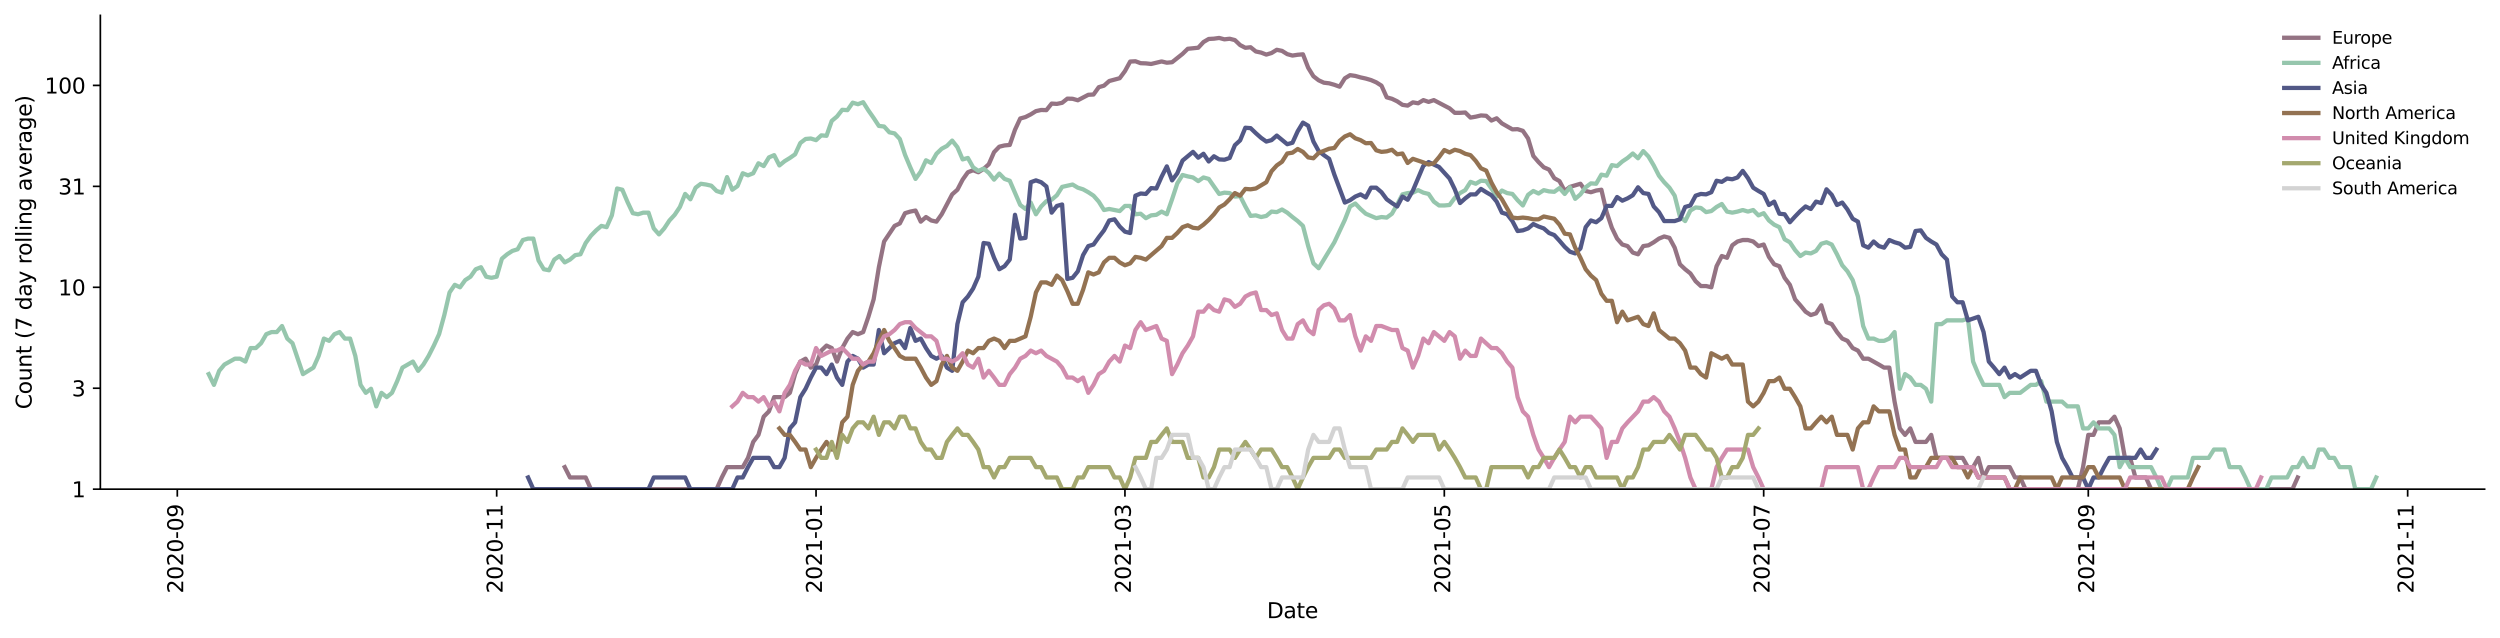 <?xml version="1.0" encoding="utf-8" standalone="no"?>
<!DOCTYPE svg PUBLIC "-//W3C//DTD SVG 1.1//EN"
  "http://www.w3.org/Graphics/SVG/1.1/DTD/svg11.dtd">
<svg height="298.621pt" version="1.1" viewBox="0 0 1170.166 298.621" width="1170.166pt" xmlns="http://www.w3.org/2000/svg" xmlns:xlink="http://www.w3.org/1999/xlink">
 <defs>
  <style type="text/css">*{stroke-linecap:butt;stroke-linejoin:round;}</style>
 </defs>
 <g id="figure_1">
  <g id="patch_1">
   <path d="M 0 298.621 
L 1170.166 298.621 
L 1170.166 0 
L 0 0 
z
" style="fill:#ffffff;"/>
  </g>
  <g id="axes_1">
   <g id="patch_2">
    <path d="M 46.966 228.96 
L 1162.966 228.96 
L 1162.966 7.2 
L 46.966 7.2 
z
" style="fill:#ffffff;"/>
   </g>
   <g id="matplotlib.axis_1">
    <g id="xtick_1">
     <g id="line2d_1">
      <defs>
       <path d="M 0 0 
L 0 3.5 
" id="mc8ff37d9d8" style="stroke:#000000;stroke-width:0.8;"/>
      </defs>
      <g>
       <use style="stroke:#000000;stroke-width:0.8;" x="82.989" xlink:href="#mc8ff37d9d8" y="228.96"/>
      </g>
     </g>
     <g id="text_1">
      <!-- 2020-09 -->
      <g transform="translate(85.749 277.743)rotate(-90)scale(0.1 -0.1)">
       <defs>
        <path d="M 1228 531 
L 3431 531 
L 3431 0 
L 469 0 
L 469 531 
Q 828 903 1448 1529 
Q 2069 2156 2228 2338 
Q 2531 2678 2651 2914 
Q 2772 3150 2772 3378 
Q 2772 3750 2511 3984 
Q 2250 4219 1831 4219 
Q 1534 4219 1204 4116 
Q 875 4013 500 3803 
L 500 4441 
Q 881 4594 1212 4672 
Q 1544 4750 1819 4750 
Q 2544 4750 2975 4387 
Q 3406 4025 3406 3419 
Q 3406 3131 3298 2873 
Q 3191 2616 2906 2266 
Q 2828 2175 2409 1742 
Q 1991 1309 1228 531 
z
" id="DejaVuSans-32" transform="scale(0.016)"/>
        <path d="M 2034 4250 
Q 1547 4250 1301 3770 
Q 1056 3291 1056 2328 
Q 1056 1369 1301 889 
Q 1547 409 2034 409 
Q 2525 409 2770 889 
Q 3016 1369 3016 2328 
Q 3016 3291 2770 3770 
Q 2525 4250 2034 4250 
z
M 2034 4750 
Q 2819 4750 3233 4129 
Q 3647 3509 3647 2328 
Q 3647 1150 3233 529 
Q 2819 -91 2034 -91 
Q 1250 -91 836 529 
Q 422 1150 422 2328 
Q 422 3509 836 4129 
Q 1250 4750 2034 4750 
z
" id="DejaVuSans-30" transform="scale(0.016)"/>
        <path d="M 313 2009 
L 1997 2009 
L 1997 1497 
L 313 1497 
L 313 2009 
z
" id="DejaVuSans-2d" transform="scale(0.016)"/>
        <path d="M 703 97 
L 703 672 
Q 941 559 1184 500 
Q 1428 441 1663 441 
Q 2288 441 2617 861 
Q 2947 1281 2994 2138 
Q 2813 1869 2534 1725 
Q 2256 1581 1919 1581 
Q 1219 1581 811 2004 
Q 403 2428 403 3163 
Q 403 3881 828 4315 
Q 1253 4750 1959 4750 
Q 2769 4750 3195 4129 
Q 3622 3509 3622 2328 
Q 3622 1225 3098 567 
Q 2575 -91 1691 -91 
Q 1453 -91 1209 -44 
Q 966 3 703 97 
z
M 1959 2075 
Q 2384 2075 2632 2365 
Q 2881 2656 2881 3163 
Q 2881 3666 2632 3958 
Q 2384 4250 1959 4250 
Q 1534 4250 1286 3958 
Q 1038 3666 1038 3163 
Q 1038 2656 1286 2365 
Q 1534 2075 1959 2075 
z
" id="DejaVuSans-39" transform="scale(0.016)"/>
       </defs>
       <use xlink:href="#DejaVuSans-32"/>
       <use x="63.623" xlink:href="#DejaVuSans-30"/>
       <use x="127.246" xlink:href="#DejaVuSans-32"/>
       <use x="190.869" xlink:href="#DejaVuSans-30"/>
       <use x="254.492" xlink:href="#DejaVuSans-2d"/>
       <use x="290.576" xlink:href="#DejaVuSans-30"/>
       <use x="354.199" xlink:href="#DejaVuSans-39"/>
      </g>
     </g>
    </g>
    <g id="xtick_2">
     <g id="line2d_2">
      <g>
       <use style="stroke:#000000;stroke-width:0.8;" x="232.476" xlink:href="#mc8ff37d9d8" y="228.96"/>
      </g>
     </g>
     <g id="text_2">
      <!-- 2020-11 -->
      <g transform="translate(235.235 277.743)rotate(-90)scale(0.1 -0.1)">
       <defs>
        <path d="M 794 531 
L 1825 531 
L 1825 4091 
L 703 3866 
L 703 4441 
L 1819 4666 
L 2450 4666 
L 2450 531 
L 3481 531 
L 3481 0 
L 794 0 
L 794 531 
z
" id="DejaVuSans-31" transform="scale(0.016)"/>
       </defs>
       <use xlink:href="#DejaVuSans-32"/>
       <use x="63.623" xlink:href="#DejaVuSans-30"/>
       <use x="127.246" xlink:href="#DejaVuSans-32"/>
       <use x="190.869" xlink:href="#DejaVuSans-30"/>
       <use x="254.492" xlink:href="#DejaVuSans-2d"/>
       <use x="290.576" xlink:href="#DejaVuSans-31"/>
       <use x="354.199" xlink:href="#DejaVuSans-31"/>
      </g>
     </g>
    </g>
    <g id="xtick_3">
     <g id="line2d_3">
      <g>
       <use style="stroke:#000000;stroke-width:0.8;" x="381.962" xlink:href="#mc8ff37d9d8" y="228.96"/>
      </g>
     </g>
     <g id="text_3">
      <!-- 2021-01 -->
      <g transform="translate(384.721 277.743)rotate(-90)scale(0.1 -0.1)">
       <use xlink:href="#DejaVuSans-32"/>
       <use x="63.623" xlink:href="#DejaVuSans-30"/>
       <use x="127.246" xlink:href="#DejaVuSans-32"/>
       <use x="190.869" xlink:href="#DejaVuSans-31"/>
       <use x="254.492" xlink:href="#DejaVuSans-2d"/>
       <use x="290.576" xlink:href="#DejaVuSans-30"/>
       <use x="354.199" xlink:href="#DejaVuSans-31"/>
      </g>
     </g>
    </g>
    <g id="xtick_4">
     <g id="line2d_4">
      <g>
       <use style="stroke:#000000;stroke-width:0.8;" x="526.547" xlink:href="#mc8ff37d9d8" y="228.96"/>
      </g>
     </g>
     <g id="text_4">
      <!-- 2021-03 -->
      <g transform="translate(529.306 277.743)rotate(-90)scale(0.1 -0.1)">
       <defs>
        <path d="M 2597 2516 
Q 3050 2419 3304 2112 
Q 3559 1806 3559 1356 
Q 3559 666 3084 287 
Q 2609 -91 1734 -91 
Q 1441 -91 1130 -33 
Q 819 25 488 141 
L 488 750 
Q 750 597 1062 519 
Q 1375 441 1716 441 
Q 2309 441 2620 675 
Q 2931 909 2931 1356 
Q 2931 1769 2642 2001 
Q 2353 2234 1838 2234 
L 1294 2234 
L 1294 2753 
L 1863 2753 
Q 2328 2753 2575 2939 
Q 2822 3125 2822 3475 
Q 2822 3834 2567 4026 
Q 2313 4219 1838 4219 
Q 1578 4219 1281 4162 
Q 984 4106 628 3988 
L 628 4550 
Q 988 4650 1302 4700 
Q 1616 4750 1894 4750 
Q 2613 4750 3031 4423 
Q 3450 4097 3450 3541 
Q 3450 3153 3228 2886 
Q 3006 2619 2597 2516 
z
" id="DejaVuSans-33" transform="scale(0.016)"/>
       </defs>
       <use xlink:href="#DejaVuSans-32"/>
       <use x="63.623" xlink:href="#DejaVuSans-30"/>
       <use x="127.246" xlink:href="#DejaVuSans-32"/>
       <use x="190.869" xlink:href="#DejaVuSans-31"/>
       <use x="254.492" xlink:href="#DejaVuSans-2d"/>
       <use x="290.576" xlink:href="#DejaVuSans-30"/>
       <use x="354.199" xlink:href="#DejaVuSans-33"/>
      </g>
     </g>
    </g>
    <g id="xtick_5">
     <g id="line2d_5">
      <g>
       <use style="stroke:#000000;stroke-width:0.8;" x="676.033" xlink:href="#mc8ff37d9d8" y="228.96"/>
      </g>
     </g>
     <g id="text_5">
      <!-- 2021-05 -->
      <g transform="translate(678.792 277.743)rotate(-90)scale(0.1 -0.1)">
       <defs>
        <path d="M 691 4666 
L 3169 4666 
L 3169 4134 
L 1269 4134 
L 1269 2991 
Q 1406 3038 1543 3061 
Q 1681 3084 1819 3084 
Q 2600 3084 3056 2656 
Q 3513 2228 3513 1497 
Q 3513 744 3044 326 
Q 2575 -91 1722 -91 
Q 1428 -91 1123 -41 
Q 819 9 494 109 
L 494 744 
Q 775 591 1075 516 
Q 1375 441 1709 441 
Q 2250 441 2565 725 
Q 2881 1009 2881 1497 
Q 2881 1984 2565 2268 
Q 2250 2553 1709 2553 
Q 1456 2553 1204 2497 
Q 953 2441 691 2322 
L 691 4666 
z
" id="DejaVuSans-35" transform="scale(0.016)"/>
       </defs>
       <use xlink:href="#DejaVuSans-32"/>
       <use x="63.623" xlink:href="#DejaVuSans-30"/>
       <use x="127.246" xlink:href="#DejaVuSans-32"/>
       <use x="190.869" xlink:href="#DejaVuSans-31"/>
       <use x="254.492" xlink:href="#DejaVuSans-2d"/>
       <use x="290.576" xlink:href="#DejaVuSans-30"/>
       <use x="354.199" xlink:href="#DejaVuSans-35"/>
      </g>
     </g>
    </g>
    <g id="xtick_6">
     <g id="line2d_6">
      <g>
       <use style="stroke:#000000;stroke-width:0.8;" x="825.519" xlink:href="#mc8ff37d9d8" y="228.96"/>
      </g>
     </g>
     <g id="text_6">
      <!-- 2021-07 -->
      <g transform="translate(828.278 277.743)rotate(-90)scale(0.1 -0.1)">
       <defs>
        <path d="M 525 4666 
L 3525 4666 
L 3525 4397 
L 1831 0 
L 1172 0 
L 2766 4134 
L 525 4134 
L 525 4666 
z
" id="DejaVuSans-37" transform="scale(0.016)"/>
       </defs>
       <use xlink:href="#DejaVuSans-32"/>
       <use x="63.623" xlink:href="#DejaVuSans-30"/>
       <use x="127.246" xlink:href="#DejaVuSans-32"/>
       <use x="190.869" xlink:href="#DejaVuSans-31"/>
       <use x="254.492" xlink:href="#DejaVuSans-2d"/>
       <use x="290.576" xlink:href="#DejaVuSans-30"/>
       <use x="354.199" xlink:href="#DejaVuSans-37"/>
      </g>
     </g>
    </g>
    <g id="xtick_7">
     <g id="line2d_7">
      <g>
       <use style="stroke:#000000;stroke-width:0.8;" x="977.456" xlink:href="#mc8ff37d9d8" y="228.96"/>
      </g>
     </g>
     <g id="text_7">
      <!-- 2021-09 -->
      <g transform="translate(980.215 277.743)rotate(-90)scale(0.1 -0.1)">
       <use xlink:href="#DejaVuSans-32"/>
       <use x="63.623" xlink:href="#DejaVuSans-30"/>
       <use x="127.246" xlink:href="#DejaVuSans-32"/>
       <use x="190.869" xlink:href="#DejaVuSans-31"/>
       <use x="254.492" xlink:href="#DejaVuSans-2d"/>
       <use x="290.576" xlink:href="#DejaVuSans-30"/>
       <use x="354.199" xlink:href="#DejaVuSans-39"/>
      </g>
     </g>
    </g>
    <g id="xtick_8">
     <g id="line2d_8">
      <g>
       <use style="stroke:#000000;stroke-width:0.8;" x="1126.942" xlink:href="#mc8ff37d9d8" y="228.96"/>
      </g>
     </g>
     <g id="text_8">
      <!-- 2021-11 -->
      <g transform="translate(1129.701 277.743)rotate(-90)scale(0.1 -0.1)">
       <use xlink:href="#DejaVuSans-32"/>
       <use x="63.623" xlink:href="#DejaVuSans-30"/>
       <use x="127.246" xlink:href="#DejaVuSans-32"/>
       <use x="190.869" xlink:href="#DejaVuSans-31"/>
       <use x="254.492" xlink:href="#DejaVuSans-2d"/>
       <use x="290.576" xlink:href="#DejaVuSans-31"/>
       <use x="354.199" xlink:href="#DejaVuSans-31"/>
      </g>
     </g>
    </g>
    <g id="text_9">
     <!-- Date -->
     <g transform="translate(593.015 289.341)scale(0.1 -0.1)">
      <defs>
       <path d="M 1259 4147 
L 1259 519 
L 2022 519 
Q 2988 519 3436 956 
Q 3884 1394 3884 2338 
Q 3884 3275 3436 3711 
Q 2988 4147 2022 4147 
L 1259 4147 
z
M 628 4666 
L 1925 4666 
Q 3281 4666 3915 4102 
Q 4550 3538 4550 2338 
Q 4550 1131 3912 565 
Q 3275 0 1925 0 
L 628 0 
L 628 4666 
z
" id="DejaVuSans-44" transform="scale(0.016)"/>
       <path d="M 2194 1759 
Q 1497 1759 1228 1600 
Q 959 1441 959 1056 
Q 959 750 1161 570 
Q 1363 391 1709 391 
Q 2188 391 2477 730 
Q 2766 1069 2766 1631 
L 2766 1759 
L 2194 1759 
z
M 3341 1997 
L 3341 0 
L 2766 0 
L 2766 531 
Q 2569 213 2275 61 
Q 1981 -91 1556 -91 
Q 1019 -91 701 211 
Q 384 513 384 1019 
Q 384 1609 779 1909 
Q 1175 2209 1959 2209 
L 2766 2209 
L 2766 2266 
Q 2766 2663 2505 2880 
Q 2244 3097 1772 3097 
Q 1472 3097 1187 3025 
Q 903 2953 641 2809 
L 641 3341 
Q 956 3463 1253 3523 
Q 1550 3584 1831 3584 
Q 2591 3584 2966 3190 
Q 3341 2797 3341 1997 
z
" id="DejaVuSans-61" transform="scale(0.016)"/>
       <path d="M 1172 4494 
L 1172 3500 
L 2356 3500 
L 2356 3053 
L 1172 3053 
L 1172 1153 
Q 1172 725 1289 603 
Q 1406 481 1766 481 
L 2356 481 
L 2356 0 
L 1766 0 
Q 1100 0 847 248 
Q 594 497 594 1153 
L 594 3053 
L 172 3053 
L 172 3500 
L 594 3500 
L 594 4494 
L 1172 4494 
z
" id="DejaVuSans-74" transform="scale(0.016)"/>
       <path d="M 3597 1894 
L 3597 1613 
L 953 1613 
Q 991 1019 1311 708 
Q 1631 397 2203 397 
Q 2534 397 2845 478 
Q 3156 559 3463 722 
L 3463 178 
Q 3153 47 2828 -22 
Q 2503 -91 2169 -91 
Q 1331 -91 842 396 
Q 353 884 353 1716 
Q 353 2575 817 3079 
Q 1281 3584 2069 3584 
Q 2775 3584 3186 3129 
Q 3597 2675 3597 1894 
z
M 3022 2063 
Q 3016 2534 2758 2815 
Q 2500 3097 2075 3097 
Q 1594 3097 1305 2825 
Q 1016 2553 972 2059 
L 3022 2063 
z
" id="DejaVuSans-65" transform="scale(0.016)"/>
      </defs>
      <use xlink:href="#DejaVuSans-44"/>
      <use x="77.002" xlink:href="#DejaVuSans-61"/>
      <use x="138.281" xlink:href="#DejaVuSans-74"/>
      <use x="177.49" xlink:href="#DejaVuSans-65"/>
     </g>
    </g>
   </g>
   <g id="matplotlib.axis_2">
    <g id="ytick_1">
     <g id="line2d_9">
      <defs>
       <path d="M 0 0 
L -3.5 0 
" id="m26e1f427e2" style="stroke:#000000;stroke-width:0.8;"/>
      </defs>
      <g>
       <use style="stroke:#000000;stroke-width:0.8;" x="46.966" xlink:href="#m26e1f427e2" y="228.96"/>
      </g>
     </g>
     <g id="text_10">
      <!-- 1 -->
      <g transform="translate(33.603 232.759)scale(0.1 -0.1)">
       <use xlink:href="#DejaVuSans-31"/>
      </g>
     </g>
    </g>
    <g id="ytick_2">
     <g id="line2d_10">
      <g>
       <use style="stroke:#000000;stroke-width:0.8;" x="46.966" xlink:href="#m26e1f427e2" y="181.715"/>
      </g>
     </g>
     <g id="text_11">
      <!-- 3 -->
      <g transform="translate(33.603 185.514)scale(0.1 -0.1)">
       <use xlink:href="#DejaVuSans-33"/>
      </g>
     </g>
    </g>
    <g id="ytick_3">
     <g id="line2d_11">
      <g>
       <use style="stroke:#000000;stroke-width:0.8;" x="46.966" xlink:href="#m26e1f427e2" y="134.47"/>
      </g>
     </g>
     <g id="text_12">
      <!-- 10 -->
      <g transform="translate(27.241 138.27)scale(0.1 -0.1)">
       <use xlink:href="#DejaVuSans-31"/>
       <use x="63.623" xlink:href="#DejaVuSans-30"/>
      </g>
     </g>
    </g>
    <g id="ytick_4">
     <g id="line2d_12">
      <g>
       <use style="stroke:#000000;stroke-width:0.8;" x="46.966" xlink:href="#m26e1f427e2" y="87.226"/>
      </g>
     </g>
     <g id="text_13">
      <!-- 31 -->
      <g transform="translate(27.241 91.025)scale(0.1 -0.1)">
       <use xlink:href="#DejaVuSans-33"/>
       <use x="63.623" xlink:href="#DejaVuSans-31"/>
      </g>
     </g>
    </g>
    <g id="ytick_5">
     <g id="line2d_13">
      <g>
       <use style="stroke:#000000;stroke-width:0.8;" x="46.966" xlink:href="#m26e1f427e2" y="39.981"/>
      </g>
     </g>
     <g id="text_14">
      <!-- 100 -->
      <g transform="translate(20.878 43.78)scale(0.1 -0.1)">
       <use xlink:href="#DejaVuSans-31"/>
       <use x="63.623" xlink:href="#DejaVuSans-30"/>
       <use x="127.246" xlink:href="#DejaVuSans-30"/>
      </g>
     </g>
    </g>
    <g id="text_15">
     <!-- Count (7 day rolling average) -->
     <g transform="translate(14.798 191.548)rotate(-90)scale(0.1 -0.1)">
      <defs>
       <path d="M 4122 4306 
L 4122 3641 
Q 3803 3938 3442 4084 
Q 3081 4231 2675 4231 
Q 1875 4231 1450 3742 
Q 1025 3253 1025 2328 
Q 1025 1406 1450 917 
Q 1875 428 2675 428 
Q 3081 428 3442 575 
Q 3803 722 4122 1019 
L 4122 359 
Q 3791 134 3420 21 
Q 3050 -91 2638 -91 
Q 1578 -91 968 557 
Q 359 1206 359 2328 
Q 359 3453 968 4101 
Q 1578 4750 2638 4750 
Q 3056 4750 3426 4639 
Q 3797 4528 4122 4306 
z
" id="DejaVuSans-43" transform="scale(0.016)"/>
       <path d="M 1959 3097 
Q 1497 3097 1228 2736 
Q 959 2375 959 1747 
Q 959 1119 1226 758 
Q 1494 397 1959 397 
Q 2419 397 2687 759 
Q 2956 1122 2956 1747 
Q 2956 2369 2687 2733 
Q 2419 3097 1959 3097 
z
M 1959 3584 
Q 2709 3584 3137 3096 
Q 3566 2609 3566 1747 
Q 3566 888 3137 398 
Q 2709 -91 1959 -91 
Q 1206 -91 779 398 
Q 353 888 353 1747 
Q 353 2609 779 3096 
Q 1206 3584 1959 3584 
z
" id="DejaVuSans-6f" transform="scale(0.016)"/>
       <path d="M 544 1381 
L 544 3500 
L 1119 3500 
L 1119 1403 
Q 1119 906 1312 657 
Q 1506 409 1894 409 
Q 2359 409 2629 706 
Q 2900 1003 2900 1516 
L 2900 3500 
L 3475 3500 
L 3475 0 
L 2900 0 
L 2900 538 
Q 2691 219 2414 64 
Q 2138 -91 1772 -91 
Q 1169 -91 856 284 
Q 544 659 544 1381 
z
M 1991 3584 
L 1991 3584 
z
" id="DejaVuSans-75" transform="scale(0.016)"/>
       <path d="M 3513 2113 
L 3513 0 
L 2938 0 
L 2938 2094 
Q 2938 2591 2744 2837 
Q 2550 3084 2163 3084 
Q 1697 3084 1428 2787 
Q 1159 2491 1159 1978 
L 1159 0 
L 581 0 
L 581 3500 
L 1159 3500 
L 1159 2956 
Q 1366 3272 1645 3428 
Q 1925 3584 2291 3584 
Q 2894 3584 3203 3211 
Q 3513 2838 3513 2113 
z
" id="DejaVuSans-6e" transform="scale(0.016)"/>
       <path id="DejaVuSans-20" transform="scale(0.016)"/>
       <path d="M 1984 4856 
Q 1566 4138 1362 3434 
Q 1159 2731 1159 2009 
Q 1159 1288 1364 580 
Q 1569 -128 1984 -844 
L 1484 -844 
Q 1016 -109 783 600 
Q 550 1309 550 2009 
Q 550 2706 781 3412 
Q 1013 4119 1484 4856 
L 1984 4856 
z
" id="DejaVuSans-28" transform="scale(0.016)"/>
       <path d="M 2906 2969 
L 2906 4863 
L 3481 4863 
L 3481 0 
L 2906 0 
L 2906 525 
Q 2725 213 2448 61 
Q 2172 -91 1784 -91 
Q 1150 -91 751 415 
Q 353 922 353 1747 
Q 353 2572 751 3078 
Q 1150 3584 1784 3584 
Q 2172 3584 2448 3432 
Q 2725 3281 2906 2969 
z
M 947 1747 
Q 947 1113 1208 752 
Q 1469 391 1925 391 
Q 2381 391 2643 752 
Q 2906 1113 2906 1747 
Q 2906 2381 2643 2742 
Q 2381 3103 1925 3103 
Q 1469 3103 1208 2742 
Q 947 2381 947 1747 
z
" id="DejaVuSans-64" transform="scale(0.016)"/>
       <path d="M 2059 -325 
Q 1816 -950 1584 -1140 
Q 1353 -1331 966 -1331 
L 506 -1331 
L 506 -850 
L 844 -850 
Q 1081 -850 1212 -737 
Q 1344 -625 1503 -206 
L 1606 56 
L 191 3500 
L 800 3500 
L 1894 763 
L 2988 3500 
L 3597 3500 
L 2059 -325 
z
" id="DejaVuSans-79" transform="scale(0.016)"/>
       <path d="M 2631 2963 
Q 2534 3019 2420 3045 
Q 2306 3072 2169 3072 
Q 1681 3072 1420 2755 
Q 1159 2438 1159 1844 
L 1159 0 
L 581 0 
L 581 3500 
L 1159 3500 
L 1159 2956 
Q 1341 3275 1631 3429 
Q 1922 3584 2338 3584 
Q 2397 3584 2469 3576 
Q 2541 3569 2628 3553 
L 2631 2963 
z
" id="DejaVuSans-72" transform="scale(0.016)"/>
       <path d="M 603 4863 
L 1178 4863 
L 1178 0 
L 603 0 
L 603 4863 
z
" id="DejaVuSans-6c" transform="scale(0.016)"/>
       <path d="M 603 3500 
L 1178 3500 
L 1178 0 
L 603 0 
L 603 3500 
z
M 603 4863 
L 1178 4863 
L 1178 4134 
L 603 4134 
L 603 4863 
z
" id="DejaVuSans-69" transform="scale(0.016)"/>
       <path d="M 2906 1791 
Q 2906 2416 2648 2759 
Q 2391 3103 1925 3103 
Q 1463 3103 1205 2759 
Q 947 2416 947 1791 
Q 947 1169 1205 825 
Q 1463 481 1925 481 
Q 2391 481 2648 825 
Q 2906 1169 2906 1791 
z
M 3481 434 
Q 3481 -459 3084 -895 
Q 2688 -1331 1869 -1331 
Q 1566 -1331 1297 -1286 
Q 1028 -1241 775 -1147 
L 775 -588 
Q 1028 -725 1275 -790 
Q 1522 -856 1778 -856 
Q 2344 -856 2625 -561 
Q 2906 -266 2906 331 
L 2906 616 
Q 2728 306 2450 153 
Q 2172 0 1784 0 
Q 1141 0 747 490 
Q 353 981 353 1791 
Q 353 2603 747 3093 
Q 1141 3584 1784 3584 
Q 2172 3584 2450 3431 
Q 2728 3278 2906 2969 
L 2906 3500 
L 3481 3500 
L 3481 434 
z
" id="DejaVuSans-67" transform="scale(0.016)"/>
       <path d="M 191 3500 
L 800 3500 
L 1894 563 
L 2988 3500 
L 3597 3500 
L 2284 0 
L 1503 0 
L 191 3500 
z
" id="DejaVuSans-76" transform="scale(0.016)"/>
       <path d="M 513 4856 
L 1013 4856 
Q 1481 4119 1714 3412 
Q 1947 2706 1947 2009 
Q 1947 1309 1714 600 
Q 1481 -109 1013 -844 
L 513 -844 
Q 928 -128 1133 580 
Q 1338 1288 1338 2009 
Q 1338 2731 1133 3434 
Q 928 4138 513 4856 
z
" id="DejaVuSans-29" transform="scale(0.016)"/>
      </defs>
      <use xlink:href="#DejaVuSans-43"/>
      <use x="69.824" xlink:href="#DejaVuSans-6f"/>
      <use x="131.006" xlink:href="#DejaVuSans-75"/>
      <use x="194.385" xlink:href="#DejaVuSans-6e"/>
      <use x="257.764" xlink:href="#DejaVuSans-74"/>
      <use x="296.973" xlink:href="#DejaVuSans-20"/>
      <use x="328.76" xlink:href="#DejaVuSans-28"/>
      <use x="367.773" xlink:href="#DejaVuSans-37"/>
      <use x="431.396" xlink:href="#DejaVuSans-20"/>
      <use x="463.184" xlink:href="#DejaVuSans-64"/>
      <use x="526.66" xlink:href="#DejaVuSans-61"/>
      <use x="587.939" xlink:href="#DejaVuSans-79"/>
      <use x="647.119" xlink:href="#DejaVuSans-20"/>
      <use x="678.906" xlink:href="#DejaVuSans-72"/>
      <use x="717.77" xlink:href="#DejaVuSans-6f"/>
      <use x="778.951" xlink:href="#DejaVuSans-6c"/>
      <use x="806.734" xlink:href="#DejaVuSans-6c"/>
      <use x="834.518" xlink:href="#DejaVuSans-69"/>
      <use x="862.301" xlink:href="#DejaVuSans-6e"/>
      <use x="925.68" xlink:href="#DejaVuSans-67"/>
      <use x="989.156" xlink:href="#DejaVuSans-20"/>
      <use x="1020.943" xlink:href="#DejaVuSans-61"/>
      <use x="1082.223" xlink:href="#DejaVuSans-76"/>
      <use x="1141.402" xlink:href="#DejaVuSans-65"/>
      <use x="1202.926" xlink:href="#DejaVuSans-72"/>
      <use x="1244.039" xlink:href="#DejaVuSans-61"/>
      <use x="1305.318" xlink:href="#DejaVuSans-67"/>
      <use x="1368.795" xlink:href="#DejaVuSans-65"/>
      <use x="1430.318" xlink:href="#DejaVuSans-29"/>
     </g>
    </g>
   </g>
   <g id="line2d_14">
    <path clip-path="url(#pb26168c6de)" d="M 264.333 218.647 
L 266.784 223.48 
L 274.136 223.48 
L 276.586 228.96 
L 335.4 228.96 
L 337.851 223.48 
L 340.302 218.647 
L 347.653 218.647 
L 350.104 214.323 
L 352.555 206.842 
L 355.005 203.557 
L 357.456 195.036 
L 359.906 192.548 
L 362.357 185.879 
L 367.258 185.879 
L 369.709 183.877 
L 372.159 175.113 
L 374.61 169.24 
L 377.06 167.895 
L 379.511 172.072 
L 381.962 170.632 
L 384.412 164.104 
L 386.863 161.759 
L 389.313 162.915 
L 391.764 169.24 
L 394.215 162.915 
L 396.665 158.474 
L 399.116 155.433 
L 401.566 156.422 
L 404.017 155.433 
L 406.468 148.278 
L 408.918 140.118 
L 411.369 125.08 
L 413.819 113.042 
L 418.721 105.734 
L 421.171 104.586 
L 423.622 99.784 
L 426.072 99.036 
L 428.523 98.544 
L 430.974 103.746 
L 433.424 101.586 
L 435.875 103.195 
L 438.325 103.746 
L 440.776 100.291 
L 445.677 90.981 
L 448.128 88.805 
L 450.578 84.079 
L 453.029 80.623 
L 455.479 79.687 
L 457.93 80.623 
L 460.381 79.074 
L 462.831 76.856 
L 465.282 71.214 
L 467.732 68.66 
L 470.183 68.075 
L 472.634 67.843 
L 475.084 60.748 
L 477.535 55.464 
L 479.985 54.785 
L 482.436 53.543 
L 484.887 52.021 
L 487.337 51.475 
L 489.788 51.552 
L 492.238 48.484 
L 494.689 48.628 
L 497.14 48.125 
L 499.59 46.17 
L 502.041 46.238 
L 504.491 46.927 
L 509.393 44.37 
L 511.843 44.239 
L 514.294 40.81 
L 516.744 40.098 
L 519.195 37.923 
L 524.096 36.606 
L 526.547 33.288 
L 528.997 28.811 
L 531.448 28.677 
L 533.898 29.577 
L 536.349 29.668 
L 538.8 29.942 
L 543.701 28.766 
L 546.151 29.35 
L 548.602 29.124 
L 553.503 25.221 
L 555.954 22.837 
L 560.855 22.338 
L 563.306 19.68 
L 565.756 18.24 
L 568.207 18.103 
L 570.657 17.76 
L 573.108 18.413 
L 575.559 18.137 
L 578.009 18.761 
L 580.46 21.099 
L 582.91 22.376 
L 585.361 22.11 
L 587.811 24.091 
L 590.262 24.612 
L 592.713 25.55 
L 595.163 24.814 
L 597.614 23.303 
L 600.064 23.814 
L 602.515 25.344 
L 604.966 26.006 
L 607.416 25.633 
L 609.867 25.426 
L 612.317 31.725 
L 614.768 35.698 
L 617.219 37.59 
L 619.669 38.711 
L 622.12 38.996 
L 624.57 39.689 
L 627.021 40.571 
L 629.472 36.66 
L 631.922 35.174 
L 634.373 35.54 
L 636.823 36.23 
L 639.274 36.768 
L 641.725 37.479 
L 644.175 38.541 
L 646.626 40.098 
L 649.076 45.561 
L 651.527 46.238 
L 653.977 47.416 
L 656.428 49.065 
L 658.879 49.432 
L 661.329 47.911 
L 663.78 48.34 
L 666.23 46.857 
L 668.681 47.698 
L 671.132 46.857 
L 676.033 49.432 
L 678.483 50.706 
L 680.934 52.815 
L 683.385 52.815 
L 685.835 52.655 
L 688.286 55.038 
L 690.736 54.617 
L 693.187 54.035 
L 695.638 54.201 
L 698.088 56.415 
L 700.539 55.378 
L 702.989 57.749 
L 707.891 60.554 
L 710.341 60.458 
L 712.792 61.237 
L 715.242 64.835 
L 717.693 73.01 
L 720.143 75.86 
L 722.594 78.321 
L 725.045 79.38 
L 727.495 83.398 
L 729.946 84.772 
L 732.396 89.387 
L 734.847 87.478 
L 739.748 86.013 
L 742.199 89.387 
L 744.649 89.978 
L 747.1 89.193 
L 749.551 88.805 
L 752.001 99.284 
L 754.452 106.617 
L 756.902 111.674 
L 759.353 114.457 
L 761.804 115.183 
L 764.254 118.224 
L 766.705 119.021 
L 769.155 115.183 
L 771.606 114.818 
L 774.057 113.391 
L 776.507 111.674 
L 778.958 110.677 
L 781.408 111.339 
L 783.859 115.923 
L 786.309 123.704 
L 788.76 126.023 
L 791.211 127.978 
L 793.661 131.639 
L 796.112 133.888 
L 798.562 133.888 
L 801.013 134.47 
L 803.464 124.616 
L 805.914 119.834 
L 808.365 120.663 
L 810.815 114.818 
L 813.266 113.042 
L 815.717 112.352 
L 818.167 112.352 
L 820.618 113.042 
L 823.068 115.183 
L 825.519 114.457 
L 827.97 120.246 
L 830.42 123.704 
L 832.871 124.616 
L 835.321 130.03 
L 837.772 133.314 
L 840.223 140.118 
L 842.673 142.901 
L 845.124 145.887 
L 847.574 147.465 
L 850.025 146.669 
L 852.476 142.901 
L 854.926 150.817 
L 857.377 151.7 
L 859.827 155.433 
L 862.278 158.474 
L 864.728 159.54 
L 867.179 162.915 
L 869.63 164.104 
L 872.08 167.895 
L 874.531 167.895 
L 879.432 170.632 
L 881.883 172.072 
L 884.333 172.072 
L 886.784 187.984 
L 889.234 200.516 
L 891.685 203.557 
L 894.136 200.516 
L 896.586 206.842 
L 901.487 206.842 
L 903.938 203.557 
L 906.389 214.323 
L 918.642 214.323 
L 921.092 218.647 
L 923.543 218.647 
L 925.993 214.323 
L 928.444 223.48 
L 930.894 218.647 
L 940.697 218.647 
L 943.147 223.48 
L 945.598 223.48 
L 948.049 228.96 
L 972.555 228.96 
L 975.005 218.647 
L 977.456 203.557 
L 979.906 203.557 
L 982.357 197.685 
L 987.258 197.685 
L 989.709 195.036 
L 992.159 200.516 
L 994.61 214.323 
L 997.06 214.323 
L 999.511 223.48 
L 1004.412 223.48 
L 1006.863 228.96 
L 1073.029 228.96 
L 1075.479 223.48 
L 1075.479 223.48 
" style="fill:none;stroke:#947383;stroke-linecap:square;stroke-width:2;"/>
   </g>
   <g id="line2d_15">
    <path clip-path="url(#pb26168c6de)" d="M 97.693 175.113 
L 100.143 180.144 
L 102.594 173.564 
L 105.045 170.632 
L 109.946 167.895 
L 112.396 167.895 
L 114.847 169.24 
L 117.298 162.915 
L 119.748 162.915 
L 122.199 160.634 
L 124.649 156.422 
L 127.1 155.433 
L 129.551 155.433 
L 132.001 152.602 
L 134.452 158.474 
L 136.902 160.634 
L 141.804 175.113 
L 146.705 172.072 
L 149.155 166.592 
L 151.606 158.474 
L 154.057 159.54 
L 156.507 156.422 
L 158.958 155.433 
L 161.408 158.474 
L 163.859 158.474 
L 166.309 166.592 
L 168.76 180.144 
L 171.211 183.877 
L 173.661 181.968 
L 176.112 190.203 
L 178.562 183.877 
L 181.013 185.879 
L 183.464 183.877 
L 185.914 178.397 
L 188.365 172.072 
L 193.266 169.24 
L 195.717 173.564 
L 198.167 170.632 
L 200.618 166.592 
L 203.068 161.759 
L 205.519 156.422 
L 207.97 147.465 
L 210.42 136.885 
L 212.871 133.314 
L 215.321 134.47 
L 217.772 131.096 
L 220.223 129.507 
L 222.673 126.023 
L 225.124 125.08 
L 227.574 129.507 
L 230.025 130.03 
L 232.476 129.507 
L 234.926 121.084 
L 237.377 119.021 
L 239.827 117.443 
L 242.278 116.676 
L 244.728 112.352 
L 247.179 111.674 
L 249.63 111.674 
L 252.08 121.939 
L 254.531 126.023 
L 256.981 126.503 
L 259.432 121.509 
L 261.883 119.834 
L 264.333 122.812 
L 266.784 121.509 
L 269.234 119.425 
L 271.685 119.021 
L 274.136 113.743 
L 276.586 110.35 
L 279.037 107.824 
L 281.487 105.734 
L 283.938 106.32 
L 286.389 100.804 
L 288.839 88.231 
L 291.29 88.805 
L 293.74 94.589 
L 296.191 99.784 
L 298.642 100.291 
L 301.092 99.533 
L 303.543 99.533 
L 305.993 106.915 
L 308.444 109.704 
L 310.894 106.915 
L 313.345 103.195 
L 315.796 100.547 
L 318.246 96.869 
L 320.697 90.779 
L 323.147 93.279 
L 325.598 87.853 
L 328.049 86.013 
L 330.499 86.374 
L 332.95 86.923 
L 335.4 89.387 
L 337.851 90.177 
L 340.302 82.895 
L 342.752 88.805 
L 345.203 87.107 
L 347.653 81.099 
L 350.104 82.069 
L 352.555 81.099 
L 355.005 76.426 
L 357.456 77.729 
L 359.906 73.671 
L 362.357 72.619 
L 364.808 77.436 
L 367.258 75.441 
L 369.709 73.938 
L 372.159 72.231 
L 374.61 66.928 
L 377.06 65.05 
L 379.511 64.835 
L 381.962 65.594 
L 384.412 63.358 
L 386.863 63.566 
L 389.313 56.59 
L 391.764 54.534 
L 394.215 51.397 
L 396.665 51.552 
L 399.116 48.053 
L 401.566 48.773 
L 404.017 47.84 
L 406.468 51.708 
L 408.918 55.208 
L 411.369 58.941 
L 413.819 59.221 
L 416.27 61.932 
L 418.721 62.436 
L 421.171 65.05 
L 423.622 72.489 
L 426.072 78.321 
L 428.523 83.737 
L 430.974 80.309 
L 433.424 75.025 
L 435.875 76.284 
L 438.325 71.974 
L 440.776 69.615 
L 443.226 68.308 
L 445.677 65.813 
L 448.128 68.897 
L 450.578 74.614 
L 453.029 73.938 
L 455.479 78.321 
L 457.93 79.997 
L 460.381 78.923 
L 462.831 80.94 
L 465.282 84.079 
L 467.732 81.259 
L 470.183 83.737 
L 472.634 84.598 
L 477.535 95.942 
L 479.985 97.818 
L 482.436 94.811 
L 484.887 100.291 
L 487.337 96.635 
L 489.788 94.148 
L 492.238 93.495 
L 494.689 91.39 
L 497.14 87.478 
L 502.041 86.374 
L 504.491 87.853 
L 506.942 88.613 
L 509.393 89.978 
L 511.843 91.595 
L 514.294 94.368 
L 516.744 98.301 
L 519.195 97.818 
L 524.096 98.789 
L 526.547 96.403 
L 528.997 96.403 
L 531.448 100.291 
L 533.898 100.037 
L 536.349 102.115 
L 538.8 100.804 
L 541.25 100.547 
L 543.701 99.036 
L 546.151 100.291 
L 548.602 93.279 
L 551.053 85.833 
L 553.503 81.906 
L 555.954 82.562 
L 558.404 83.062 
L 560.855 84.772 
L 563.306 83.062 
L 565.756 83.737 
L 570.657 90.779 
L 573.108 90.177 
L 575.559 90.376 
L 578.009 92.01 
L 580.46 91.802 
L 582.91 96.635 
L 585.361 101.063 
L 587.811 100.804 
L 590.262 101.586 
L 592.713 101.063 
L 595.163 99.036 
L 597.614 99.284 
L 600.064 98.059 
L 602.515 99.533 
L 604.966 101.586 
L 607.416 103.47 
L 609.867 105.734 
L 612.317 115.183 
L 614.768 123.255 
L 617.219 125.549 
L 624.57 113.391 
L 629.472 102.922 
L 631.922 96.635 
L 634.373 95.26 
L 636.823 97.818 
L 639.274 100.037 
L 644.175 102.115 
L 646.626 101.586 
L 649.076 101.849 
L 651.527 100.037 
L 653.977 95.713 
L 656.428 90.981 
L 658.879 90.376 
L 661.329 90.177 
L 663.78 88.998 
L 666.23 90.177 
L 668.681 90.779 
L 671.132 94.368 
L 673.582 96.172 
L 676.033 96.172 
L 678.483 95.942 
L 680.934 92.64 
L 683.385 90.376 
L 685.835 88.998 
L 688.286 85.123 
L 690.736 86.013 
L 693.187 84.598 
L 695.638 84.772 
L 698.088 88.231 
L 700.539 92.01 
L 702.989 89.193 
L 705.44 90.376 
L 707.891 90.779 
L 710.341 93.711 
L 712.792 96.172 
L 715.242 91.185 
L 717.693 89.387 
L 720.143 90.577 
L 722.594 88.998 
L 725.045 89.583 
L 727.495 89.78 
L 729.946 88.042 
L 732.396 90.779 
L 734.847 87.665 
L 737.298 93.065 
L 739.748 90.981 
L 742.199 87.665 
L 744.649 85.833 
L 747.1 86.013 
L 749.551 81.743 
L 752.001 82.233 
L 754.452 77.29 
L 756.902 77.729 
L 759.353 75.58 
L 761.804 73.938 
L 764.254 71.847 
L 766.705 74.073 
L 769.155 70.716 
L 771.606 73.273 
L 774.057 77.436 
L 776.507 82.233 
L 778.958 85.299 
L 781.408 87.853 
L 783.859 91.595 
L 786.309 101.323 
L 788.76 103.47 
L 791.211 98.544 
L 793.661 97.104 
L 796.112 97.341 
L 798.562 99.284 
L 801.013 98.789 
L 803.464 96.869 
L 805.914 95.486 
L 808.365 99.036 
L 810.815 99.533 
L 813.266 99.036 
L 815.717 98.301 
L 818.167 99.036 
L 820.618 98.301 
L 823.068 100.804 
L 825.519 99.784 
L 827.97 103.195 
L 830.42 105.156 
L 832.871 106.32 
L 835.321 112.011 
L 837.772 113.391 
L 840.223 117.057 
L 842.673 119.834 
L 845.124 118.224 
L 847.574 118.621 
L 850.025 117.443 
L 852.476 114.099 
L 854.926 113.391 
L 857.377 114.457 
L 859.827 119.021 
L 862.278 124.157 
L 864.728 126.989 
L 867.179 131.096 
L 869.63 138.794 
L 872.08 152.602 
L 874.531 158.474 
L 876.981 158.474 
L 879.432 159.54 
L 881.883 159.54 
L 884.333 158.474 
L 886.784 155.433 
L 889.234 181.968 
L 891.685 175.113 
L 894.136 176.722 
L 896.586 180.144 
L 899.037 180.144 
L 901.487 181.968 
L 903.938 187.984 
L 906.389 151.7 
L 908.839 151.7 
L 911.29 149.953 
L 918.642 149.953 
L 921.092 149.107 
L 923.543 169.24 
L 925.993 175.113 
L 928.444 180.144 
L 935.796 180.144 
L 938.246 185.879 
L 940.697 183.877 
L 945.598 183.877 
L 950.499 180.144 
L 952.95 180.144 
L 955.4 178.397 
L 957.851 187.984 
L 965.203 187.984 
L 967.653 190.203 
L 972.555 190.203 
L 975.005 200.516 
L 977.456 200.516 
L 979.906 197.685 
L 982.357 200.516 
L 987.258 200.516 
L 989.709 203.557 
L 992.159 218.647 
L 994.61 214.323 
L 997.06 218.647 
L 1006.863 218.647 
L 1009.313 223.48 
L 1011.764 228.96 
L 1014.215 228.96 
L 1016.665 223.48 
L 1024.017 223.48 
L 1026.468 214.323 
L 1033.819 214.323 
L 1036.27 210.412 
L 1041.171 210.412 
L 1043.622 218.647 
L 1048.523 218.647 
L 1050.974 223.48 
L 1053.424 228.96 
L 1060.776 228.96 
L 1063.226 223.48 
L 1070.578 223.48 
L 1073.029 218.647 
L 1075.479 218.647 
L 1077.93 214.323 
L 1080.381 218.647 
L 1082.831 218.647 
L 1085.282 210.412 
L 1087.732 210.412 
L 1090.183 214.323 
L 1092.634 214.323 
L 1095.084 218.647 
L 1099.985 218.647 
L 1102.436 228.96 
L 1109.788 228.96 
L 1112.238 223.48 
L 1112.238 223.48 
" style="fill:none;stroke:#96c6ad;stroke-linecap:square;stroke-width:2;"/>
   </g>
   <g id="line2d_16">
    <path clip-path="url(#pb26168c6de)" d="M 247.179 223.48 
L 249.63 228.96 
L 303.543 228.96 
L 305.993 223.48 
L 320.697 223.48 
L 323.147 228.96 
L 342.752 228.96 
L 345.203 223.48 
L 347.653 223.48 
L 350.104 218.647 
L 352.555 214.323 
L 359.906 214.323 
L 362.357 218.647 
L 364.808 218.647 
L 367.258 214.323 
L 369.709 200.516 
L 372.159 197.685 
L 374.61 185.879 
L 377.06 181.968 
L 379.511 176.722 
L 381.962 172.072 
L 384.412 172.072 
L 386.863 175.113 
L 389.313 170.632 
L 391.764 176.722 
L 394.215 180.144 
L 396.665 169.24 
L 399.116 166.592 
L 401.566 167.895 
L 404.017 172.072 
L 406.468 170.632 
L 408.918 170.632 
L 411.369 154.467 
L 413.819 165.329 
L 418.721 160.634 
L 421.171 159.54 
L 423.622 162.915 
L 426.072 153.524 
L 428.523 159.54 
L 430.974 158.474 
L 433.424 162.915 
L 435.875 166.592 
L 438.325 167.895 
L 440.776 166.592 
L 443.226 172.072 
L 445.677 173.564 
L 448.128 151.7 
L 450.578 141.486 
L 453.029 138.794 
L 455.479 135.061 
L 457.93 129.507 
L 460.381 113.743 
L 462.831 114.099 
L 465.282 120.663 
L 467.732 126.023 
L 470.183 124.616 
L 472.634 121.509 
L 475.084 100.547 
L 477.535 111.674 
L 479.985 111.339 
L 482.436 85.299 
L 484.887 84.424 
L 487.337 85.299 
L 489.788 87.292 
L 492.238 99.533 
L 494.689 96.403 
L 497.14 95.713 
L 499.59 130.559 
L 502.041 130.03 
L 504.491 126.989 
L 506.942 119.425 
L 509.393 115.183 
L 511.843 114.457 
L 514.294 111.006 
L 516.744 107.824 
L 519.195 103.195 
L 521.645 102.652 
L 524.096 106.026 
L 526.547 108.441 
L 528.997 109.067 
L 531.448 91.595 
L 533.898 90.577 
L 536.349 90.779 
L 538.8 88.042 
L 541.25 88.231 
L 543.701 82.728 
L 546.151 77.876 
L 548.602 84.424 
L 551.053 81.099 
L 553.503 75.163 
L 558.404 71.089 
L 560.855 73.804 
L 563.306 71.974 
L 565.756 75.58 
L 568.207 73.141 
L 570.657 74.614 
L 573.108 74.751 
L 575.559 73.938 
L 578.009 67.959 
L 580.46 65.703 
L 582.91 59.787 
L 585.361 59.978 
L 587.811 62.334 
L 590.262 64.514 
L 592.713 66.256 
L 595.163 65.594 
L 597.614 63.462 
L 602.515 67.498 
L 604.966 66.816 
L 607.416 61.435 
L 609.867 57.389 
L 612.317 58.848 
L 614.768 66.256 
L 617.219 70.716 
L 619.669 72.619 
L 622.12 74.343 
L 624.57 81.743 
L 629.472 94.811 
L 631.922 93.711 
L 634.373 92.01 
L 636.823 90.981 
L 639.274 92.429 
L 641.725 87.853 
L 644.175 87.853 
L 646.626 89.978 
L 649.076 93.279 
L 651.527 95.035 
L 653.977 96.635 
L 656.428 92.01 
L 658.879 93.495 
L 661.329 89.193 
L 666.23 77.582 
L 668.681 75.86 
L 673.582 78.173 
L 678.483 83.567 
L 680.934 88.613 
L 683.385 95.035 
L 685.835 92.852 
L 688.286 90.981 
L 690.736 90.981 
L 693.187 88.422 
L 695.638 89.978 
L 698.088 91.39 
L 700.539 94.368 
L 702.989 99.533 
L 705.44 100.291 
L 707.891 103.47 
L 710.341 108.131 
L 712.792 107.824 
L 715.242 106.915 
L 717.693 104.87 
L 720.143 106.026 
L 722.594 106.915 
L 725.045 109.067 
L 727.495 110.025 
L 729.946 112.695 
L 732.396 115.551 
L 734.847 117.832 
L 737.298 118.621 
L 739.748 116.297 
L 742.199 106.32 
L 744.649 103.195 
L 747.1 104.024 
L 749.551 102.115 
L 752.001 96.403 
L 754.452 96.403 
L 756.902 92.219 
L 759.353 93.929 
L 761.804 92.852 
L 764.254 91.39 
L 766.705 87.665 
L 769.155 90.376 
L 771.606 90.779 
L 774.057 96.635 
L 776.507 99.284 
L 778.958 103.47 
L 783.859 103.47 
L 786.309 102.652 
L 788.76 96.869 
L 791.211 96.172 
L 793.661 91.595 
L 796.112 90.779 
L 798.562 90.981 
L 801.013 89.978 
L 803.464 84.598 
L 805.914 85.123 
L 808.365 83.567 
L 810.815 83.908 
L 813.266 83.062 
L 815.717 79.997 
L 818.167 83.398 
L 820.618 87.853 
L 823.068 89.387 
L 825.519 90.779 
L 827.97 95.942 
L 830.42 94.368 
L 832.871 100.037 
L 835.321 100.291 
L 837.772 104.024 
L 840.223 101.323 
L 842.673 98.789 
L 845.124 96.635 
L 847.574 97.818 
L 850.025 94.368 
L 852.476 95.035 
L 854.926 88.613 
L 857.377 91.185 
L 859.827 95.942 
L 862.278 94.811 
L 864.728 98.059 
L 867.179 102.382 
L 869.63 103.746 
L 872.08 114.818 
L 874.531 115.923 
L 876.981 113.042 
L 879.432 115.183 
L 881.883 115.923 
L 884.333 112.352 
L 886.784 113.391 
L 889.234 114.099 
L 891.685 115.923 
L 894.136 115.551 
L 896.586 108.131 
L 899.037 107.824 
L 901.487 111.339 
L 903.938 113.042 
L 906.389 114.457 
L 908.839 119.021 
L 911.29 121.509 
L 913.74 138.794 
L 916.191 141.486 
L 918.642 141.486 
L 921.092 149.953 
L 925.993 148.278 
L 928.444 155.433 
L 930.894 169.24 
L 933.345 172.072 
L 935.796 175.113 
L 938.246 172.072 
L 940.697 176.722 
L 943.147 175.113 
L 945.598 176.722 
L 950.499 173.564 
L 952.95 173.564 
L 955.4 180.144 
L 957.851 183.877 
L 960.302 192.548 
L 962.752 206.842 
L 965.203 214.323 
L 967.653 218.647 
L 970.104 223.48 
L 975.005 223.48 
L 977.456 228.96 
L 979.906 223.48 
L 982.357 223.48 
L 984.808 218.647 
L 987.258 214.323 
L 999.511 214.323 
L 1001.962 210.412 
L 1004.412 214.323 
L 1006.863 214.323 
L 1009.313 210.412 
L 1009.313 210.412 
" style="fill:none;stroke:#525886;stroke-linecap:square;stroke-width:2;"/>
   </g>
   <g id="line2d_17">
    <path clip-path="url(#pb26168c6de)" d="M 364.808 200.516 
L 367.258 203.557 
L 369.709 203.557 
L 372.159 206.842 
L 374.61 210.412 
L 377.06 210.412 
L 379.511 218.647 
L 381.962 214.323 
L 384.412 210.412 
L 386.863 206.842 
L 389.313 210.412 
L 391.764 210.412 
L 394.215 197.685 
L 396.665 195.036 
L 399.116 180.144 
L 401.566 173.564 
L 404.017 170.632 
L 406.468 169.24 
L 408.918 165.329 
L 411.369 159.54 
L 413.819 154.467 
L 416.27 159.54 
L 418.721 162.915 
L 421.171 166.592 
L 423.622 167.895 
L 428.523 167.895 
L 430.974 172.072 
L 433.424 176.722 
L 435.875 180.144 
L 438.325 178.397 
L 440.776 170.632 
L 443.226 166.592 
L 445.677 172.072 
L 448.128 173.564 
L 450.578 169.24 
L 453.029 164.104 
L 455.479 165.329 
L 457.93 162.915 
L 460.381 162.915 
L 462.831 159.54 
L 465.282 158.474 
L 467.732 159.54 
L 470.183 162.915 
L 472.634 159.54 
L 475.084 159.54 
L 479.985 157.435 
L 482.436 148.278 
L 484.887 136.885 
L 487.337 132.19 
L 489.788 132.19 
L 492.238 133.314 
L 494.689 128.991 
L 497.14 131.096 
L 499.59 136.268 
L 502.041 142.187 
L 504.491 142.187 
L 506.942 135.66 
L 509.393 127.48 
L 511.843 128.481 
L 514.294 127.48 
L 516.744 122.812 
L 519.195 120.663 
L 521.645 120.663 
L 524.096 122.812 
L 526.547 124.157 
L 528.997 123.255 
L 531.448 120.246 
L 533.898 120.663 
L 536.349 121.509 
L 543.701 115.183 
L 546.151 111.339 
L 548.602 111.339 
L 551.053 109.067 
L 553.503 106.32 
L 555.954 105.444 
L 558.404 106.617 
L 560.855 106.915 
L 563.306 105.156 
L 565.756 102.922 
L 568.207 100.291 
L 570.657 97.104 
L 573.108 95.713 
L 575.559 93.279 
L 578.009 90.376 
L 580.46 91.595 
L 582.91 88.422 
L 585.361 88.613 
L 587.811 88.231 
L 592.713 85.299 
L 595.163 80.152 
L 597.614 77.436 
L 600.064 75.72 
L 602.515 71.847 
L 604.966 71.466 
L 607.416 69.735 
L 609.867 71.089 
L 612.317 73.671 
L 614.768 74.073 
L 617.219 71.593 
L 622.12 69.615 
L 624.57 69.254 
L 627.021 65.923 
L 629.472 63.879 
L 631.922 62.843 
L 634.373 64.728 
L 636.823 65.594 
L 639.274 67.042 
L 641.725 66.928 
L 644.175 70.345 
L 646.626 71.089 
L 649.076 70.84 
L 651.527 70.1 
L 653.977 72.231 
L 656.428 71.847 
L 658.879 76.284 
L 661.329 74.343 
L 666.23 76.001 
L 668.681 77 
L 671.132 76.426 
L 673.582 73.538 
L 676.033 70.223 
L 678.483 71.34 
L 680.934 70.1 
L 683.385 70.716 
L 685.835 71.974 
L 688.286 72.619 
L 690.736 75.302 
L 693.187 78.772 
L 695.638 79.842 
L 698.088 85.476 
L 700.539 89.978 
L 702.989 93.279 
L 707.891 101.849 
L 710.341 102.115 
L 712.792 101.849 
L 715.242 102.115 
L 717.693 102.652 
L 720.143 102.652 
L 722.594 101.323 
L 727.495 102.382 
L 729.946 105.156 
L 732.396 109.384 
L 734.847 109.704 
L 737.298 115.923 
L 739.748 120.663 
L 742.199 126.023 
L 744.649 128.991 
L 747.1 131.096 
L 749.551 137.512 
L 752.001 140.796 
L 754.452 140.796 
L 756.902 150.817 
L 759.353 145.887 
L 761.804 149.953 
L 766.705 148.278 
L 769.155 151.7 
L 771.606 152.602 
L 774.057 146.669 
L 776.507 154.467 
L 781.408 158.474 
L 783.859 158.474 
L 786.309 160.634 
L 788.76 164.104 
L 791.211 172.072 
L 793.661 172.072 
L 796.112 175.113 
L 798.562 176.722 
L 801.013 165.329 
L 805.914 167.895 
L 808.365 166.592 
L 810.815 170.632 
L 815.717 170.632 
L 818.167 187.984 
L 820.618 190.203 
L 823.068 187.984 
L 825.519 183.877 
L 827.97 178.397 
L 830.42 178.397 
L 832.871 176.722 
L 835.321 181.968 
L 837.772 181.968 
L 840.223 185.879 
L 842.673 190.203 
L 845.124 200.516 
L 847.574 200.516 
L 850.025 197.685 
L 852.476 195.036 
L 854.926 197.685 
L 857.377 195.036 
L 859.827 203.557 
L 864.728 203.557 
L 867.179 210.412 
L 869.63 200.516 
L 872.08 197.685 
L 874.531 197.685 
L 876.981 190.203 
L 879.432 192.548 
L 884.333 192.548 
L 886.784 203.557 
L 889.234 210.412 
L 891.685 210.412 
L 894.136 223.48 
L 896.586 223.48 
L 899.037 218.647 
L 901.487 218.647 
L 903.938 214.323 
L 913.74 214.323 
L 916.191 218.647 
L 918.642 218.647 
L 921.092 223.48 
L 923.543 218.647 
L 925.993 223.48 
L 938.246 223.48 
L 940.697 228.96 
L 943.147 228.96 
L 945.598 223.48 
L 960.302 223.48 
L 962.752 228.96 
L 965.203 223.48 
L 975.005 223.48 
L 977.456 218.647 
L 979.906 218.647 
L 982.357 223.48 
L 992.159 223.48 
L 994.61 228.96 
L 1024.017 228.96 
L 1026.468 223.48 
L 1028.918 218.647 
L 1028.918 218.647 
" style="fill:none;stroke:#937252;stroke-linecap:square;stroke-width:2;"/>
   </g>
   <g id="line2d_18">
    <path clip-path="url(#pb26168c6de)" d="M 342.752 190.203 
L 345.203 187.984 
L 347.653 183.877 
L 350.104 185.879 
L 352.555 185.879 
L 355.005 187.984 
L 357.456 185.879 
L 359.906 190.203 
L 362.357 187.984 
L 364.808 192.548 
L 367.258 183.877 
L 369.709 180.144 
L 372.159 173.564 
L 374.61 169.24 
L 377.06 170.632 
L 379.511 170.632 
L 381.962 162.915 
L 384.412 166.592 
L 389.313 164.104 
L 391.764 164.104 
L 394.215 162.915 
L 399.116 167.895 
L 401.566 167.895 
L 404.017 170.632 
L 406.468 169.24 
L 408.918 169.24 
L 411.369 161.759 
L 413.819 157.435 
L 416.27 156.422 
L 418.721 154.467 
L 421.171 151.7 
L 423.622 150.817 
L 426.072 150.817 
L 428.523 153.524 
L 433.424 157.435 
L 435.875 157.435 
L 438.325 159.54 
L 440.776 167.895 
L 443.226 167.895 
L 445.677 169.24 
L 448.128 167.895 
L 450.578 165.329 
L 453.029 170.632 
L 455.479 172.072 
L 457.93 167.895 
L 460.381 176.722 
L 462.831 173.564 
L 465.282 176.722 
L 467.732 180.144 
L 470.183 180.144 
L 472.634 175.113 
L 475.084 172.072 
L 477.535 167.895 
L 479.985 166.592 
L 482.436 164.104 
L 484.887 165.329 
L 487.337 164.104 
L 489.788 166.592 
L 494.689 169.24 
L 497.14 172.072 
L 499.59 176.722 
L 502.041 176.722 
L 504.491 178.397 
L 506.942 176.722 
L 509.393 183.877 
L 511.843 180.144 
L 514.294 175.113 
L 516.744 173.564 
L 519.195 169.24 
L 521.645 166.592 
L 524.096 169.24 
L 526.547 161.759 
L 528.997 162.915 
L 531.448 154.467 
L 533.898 150.817 
L 536.349 154.467 
L 541.25 152.602 
L 543.701 158.474 
L 546.151 159.54 
L 548.602 175.113 
L 551.053 170.632 
L 553.503 165.329 
L 555.954 161.759 
L 558.404 157.435 
L 560.855 145.887 
L 563.306 145.887 
L 565.756 142.901 
L 568.207 145.12 
L 570.657 145.887 
L 573.108 140.118 
L 575.559 140.796 
L 578.009 143.627 
L 580.46 142.187 
L 582.91 138.794 
L 585.361 137.512 
L 587.811 136.885 
L 590.262 145.12 
L 592.713 145.12 
L 595.163 147.465 
L 597.614 146.669 
L 600.064 154.467 
L 602.515 158.474 
L 604.966 158.474 
L 607.416 151.7 
L 609.867 149.953 
L 612.317 154.467 
L 614.768 156.422 
L 617.219 145.12 
L 619.669 142.901 
L 622.12 142.187 
L 624.57 144.367 
L 627.021 149.953 
L 629.472 149.953 
L 631.922 147.465 
L 634.373 157.435 
L 636.823 164.104 
L 639.274 157.435 
L 641.725 159.54 
L 644.175 152.602 
L 646.626 152.602 
L 651.527 154.467 
L 653.977 154.467 
L 656.428 162.915 
L 658.879 164.104 
L 661.329 172.072 
L 663.78 166.592 
L 666.23 158.474 
L 668.681 160.634 
L 671.132 155.433 
L 676.033 159.54 
L 678.483 155.433 
L 680.934 157.435 
L 683.385 167.895 
L 685.835 164.104 
L 688.286 166.592 
L 690.736 166.592 
L 693.187 158.474 
L 698.088 162.915 
L 700.539 162.915 
L 702.989 165.329 
L 705.44 169.24 
L 707.891 172.072 
L 710.341 185.879 
L 712.792 192.548 
L 715.242 195.036 
L 717.693 203.557 
L 720.143 210.412 
L 722.594 214.323 
L 725.045 218.647 
L 727.495 214.323 
L 729.946 210.412 
L 732.396 206.842 
L 734.847 195.036 
L 737.298 197.685 
L 739.748 195.036 
L 744.649 195.036 
L 747.1 197.685 
L 749.551 200.516 
L 752.001 214.323 
L 754.452 206.842 
L 756.902 206.842 
L 759.353 200.516 
L 761.804 197.685 
L 766.705 192.548 
L 769.155 187.984 
L 771.606 187.984 
L 774.057 185.879 
L 776.507 187.984 
L 778.958 192.548 
L 781.408 195.036 
L 783.859 200.516 
L 786.309 206.842 
L 788.76 214.323 
L 791.211 223.48 
L 793.661 228.96 
L 801.013 228.96 
L 803.464 218.647 
L 805.914 214.323 
L 808.365 210.412 
L 818.167 210.412 
L 820.618 218.647 
L 823.068 223.48 
L 825.519 228.96 
L 852.476 228.96 
L 854.926 218.647 
L 869.63 218.647 
L 872.08 228.96 
L 874.531 228.96 
L 876.981 223.48 
L 879.432 218.647 
L 886.784 218.647 
L 889.234 214.323 
L 891.685 214.323 
L 894.136 218.647 
L 906.389 218.647 
L 908.839 214.323 
L 911.29 214.323 
L 913.74 218.647 
L 923.543 218.647 
L 925.993 223.48 
L 938.246 223.48 
L 940.697 228.96 
L 994.61 228.96 
L 997.06 223.48 
L 1011.764 223.48 
L 1014.215 228.96 
L 1055.875 228.96 
L 1058.325 223.48 
L 1058.325 223.48 
" style="fill:none;stroke:#d18cad;stroke-linecap:square;stroke-width:2;"/>
   </g>
   <g id="line2d_19">
    <path clip-path="url(#pb26168c6de)" d="M 381.962 210.412 
L 384.412 214.323 
L 386.863 214.323 
L 389.313 206.842 
L 391.764 214.323 
L 394.215 203.557 
L 396.665 206.842 
L 399.116 200.516 
L 401.566 197.685 
L 404.017 197.685 
L 406.468 200.516 
L 408.918 195.036 
L 411.369 203.557 
L 413.819 197.685 
L 416.27 197.685 
L 418.721 200.516 
L 421.171 195.036 
L 423.622 195.036 
L 426.072 200.516 
L 428.523 200.516 
L 430.974 206.842 
L 433.424 210.412 
L 435.875 210.412 
L 438.325 214.323 
L 440.776 214.323 
L 443.226 206.842 
L 445.677 203.557 
L 448.128 200.516 
L 450.578 203.557 
L 453.029 203.557 
L 455.479 206.842 
L 457.93 210.412 
L 460.381 218.647 
L 462.831 218.647 
L 465.282 223.48 
L 467.732 218.647 
L 470.183 218.647 
L 472.634 214.323 
L 482.436 214.323 
L 484.887 218.647 
L 487.337 218.647 
L 489.788 223.48 
L 494.689 223.48 
L 497.14 228.96 
L 502.041 228.96 
L 504.491 223.48 
L 506.942 223.48 
L 509.393 218.647 
L 519.195 218.647 
L 521.645 223.48 
L 524.096 223.48 
L 526.547 228.96 
L 528.997 223.48 
L 531.448 214.323 
L 536.349 214.323 
L 538.8 206.842 
L 541.25 206.842 
L 543.701 203.557 
L 546.151 200.516 
L 548.602 206.842 
L 553.503 206.842 
L 555.954 214.323 
L 560.855 214.323 
L 563.306 223.48 
L 565.756 223.48 
L 568.207 218.647 
L 570.657 210.412 
L 575.559 210.412 
L 578.009 214.323 
L 580.46 210.412 
L 582.91 206.842 
L 585.361 210.412 
L 587.811 214.323 
L 590.262 210.412 
L 595.163 210.412 
L 597.614 214.323 
L 600.064 218.647 
L 602.515 218.647 
L 604.966 223.48 
L 607.416 228.96 
L 609.867 223.48 
L 612.317 218.647 
L 614.768 214.323 
L 622.12 214.323 
L 624.57 210.412 
L 627.021 210.412 
L 629.472 214.323 
L 641.725 214.323 
L 644.175 210.412 
L 649.076 210.412 
L 651.527 206.842 
L 653.977 206.842 
L 656.428 200.516 
L 658.879 203.557 
L 661.329 206.842 
L 663.78 203.557 
L 671.132 203.557 
L 673.582 210.412 
L 676.033 206.842 
L 678.483 210.412 
L 680.934 214.323 
L 683.385 218.647 
L 685.835 223.48 
L 690.736 223.48 
L 693.187 228.96 
L 695.638 228.96 
L 698.088 218.647 
L 712.792 218.647 
L 715.242 223.48 
L 717.693 218.647 
L 720.143 218.647 
L 722.594 214.323 
L 727.495 214.323 
L 729.946 210.412 
L 732.396 214.323 
L 734.847 218.647 
L 737.298 218.647 
L 739.748 223.48 
L 742.199 218.647 
L 744.649 218.647 
L 747.1 223.48 
L 756.902 223.48 
L 759.353 228.96 
L 761.804 223.48 
L 764.254 223.48 
L 766.705 218.647 
L 769.155 210.412 
L 771.606 210.412 
L 774.057 206.842 
L 778.958 206.842 
L 781.408 203.557 
L 783.859 206.842 
L 786.309 210.412 
L 788.76 203.557 
L 793.661 203.557 
L 796.112 206.842 
L 798.562 210.412 
L 801.013 210.412 
L 803.464 214.323 
L 805.914 223.48 
L 808.365 223.48 
L 810.815 218.647 
L 813.266 218.647 
L 815.717 214.323 
L 818.167 203.557 
L 820.618 203.557 
L 823.068 200.516 
L 823.068 200.516 
" style="fill:none;stroke:#a4a86f;stroke-linecap:square;stroke-width:2;"/>
   </g>
   <g id="line2d_20">
    <path clip-path="url(#pb26168c6de)" d="M 531.448 218.647 
L 533.898 223.48 
L 536.349 228.96 
L 538.8 228.96 
L 541.25 214.323 
L 543.701 214.323 
L 546.151 210.412 
L 548.602 203.557 
L 555.954 203.557 
L 558.404 214.323 
L 560.855 214.323 
L 563.306 218.647 
L 565.756 228.96 
L 568.207 228.96 
L 570.657 223.48 
L 573.108 218.647 
L 575.559 218.647 
L 578.009 210.412 
L 585.361 210.412 
L 587.811 214.323 
L 590.262 218.647 
L 592.713 218.647 
L 595.163 228.96 
L 597.614 228.96 
L 600.064 223.48 
L 609.867 223.48 
L 612.317 210.412 
L 614.768 203.557 
L 617.219 206.842 
L 622.12 206.842 
L 624.57 200.516 
L 627.021 200.516 
L 629.472 210.412 
L 631.922 218.647 
L 639.274 218.647 
L 641.725 228.96 
L 656.428 228.96 
L 658.879 223.48 
L 673.582 223.48 
L 676.033 228.96 
L 725.045 228.96 
L 727.495 223.48 
L 742.199 223.48 
L 744.649 228.96 
L 803.464 228.96 
L 805.914 223.48 
L 820.618 223.48 
L 823.068 228.96 
L 925.993 228.96 
L 928.444 223.48 
L 928.444 223.48 
" style="fill:none;stroke:#d3d3d3;stroke-linecap:square;stroke-width:2;"/>
   </g>
   <g id="patch_3">
    <path d="M 46.966 228.96 
L 46.966 7.2 
" style="fill:none;stroke:#000000;stroke-linecap:square;stroke-linejoin:miter;stroke-width:0.8;"/>
   </g>
   <g id="patch_4">
    <path d="M 46.966 228.96 
L 1162.966 228.96 
" style="fill:none;stroke:#000000;stroke-linecap:square;stroke-linejoin:miter;stroke-width:0.8;"/>
   </g>
   <g id="legend_1">
    <g id="line2d_21">
     <path d="M 1069.154 17.679 
L 1085.154 17.679 
" style="fill:none;stroke:#947383;stroke-linecap:square;stroke-width:2;"/>
    </g>
    <g id="line2d_22"/>
    <g id="text_16">
     <!-- Europe -->
     <g transform="translate(1091.554 20.479)scale(0.08 -0.08)">
      <defs>
       <path d="M 628 4666 
L 3578 4666 
L 3578 4134 
L 1259 4134 
L 1259 2753 
L 3481 2753 
L 3481 2222 
L 1259 2222 
L 1259 531 
L 3634 531 
L 3634 0 
L 628 0 
L 628 4666 
z
" id="DejaVuSans-45" transform="scale(0.016)"/>
       <path d="M 1159 525 
L 1159 -1331 
L 581 -1331 
L 581 3500 
L 1159 3500 
L 1159 2969 
Q 1341 3281 1617 3432 
Q 1894 3584 2278 3584 
Q 2916 3584 3314 3078 
Q 3713 2572 3713 1747 
Q 3713 922 3314 415 
Q 2916 -91 2278 -91 
Q 1894 -91 1617 61 
Q 1341 213 1159 525 
z
M 3116 1747 
Q 3116 2381 2855 2742 
Q 2594 3103 2138 3103 
Q 1681 3103 1420 2742 
Q 1159 2381 1159 1747 
Q 1159 1113 1420 752 
Q 1681 391 2138 391 
Q 2594 391 2855 752 
Q 3116 1113 3116 1747 
z
" id="DejaVuSans-70" transform="scale(0.016)"/>
      </defs>
      <use xlink:href="#DejaVuSans-45"/>
      <use x="63.184" xlink:href="#DejaVuSans-75"/>
      <use x="126.562" xlink:href="#DejaVuSans-72"/>
      <use x="165.426" xlink:href="#DejaVuSans-6f"/>
      <use x="226.607" xlink:href="#DejaVuSans-70"/>
      <use x="290.084" xlink:href="#DejaVuSans-65"/>
     </g>
    </g>
    <g id="line2d_23">
     <path d="M 1069.154 29.421 
L 1085.154 29.421 
" style="fill:none;stroke:#96c6ad;stroke-linecap:square;stroke-width:2;"/>
    </g>
    <g id="line2d_24"/>
    <g id="text_17">
     <!-- Africa -->
     <g transform="translate(1091.554 32.221)scale(0.08 -0.08)">
      <defs>
       <path d="M 2188 4044 
L 1331 1722 
L 3047 1722 
L 2188 4044 
z
M 1831 4666 
L 2547 4666 
L 4325 0 
L 3669 0 
L 3244 1197 
L 1141 1197 
L 716 0 
L 50 0 
L 1831 4666 
z
" id="DejaVuSans-41" transform="scale(0.016)"/>
       <path d="M 2375 4863 
L 2375 4384 
L 1825 4384 
Q 1516 4384 1395 4259 
Q 1275 4134 1275 3809 
L 1275 3500 
L 2222 3500 
L 2222 3053 
L 1275 3053 
L 1275 0 
L 697 0 
L 697 3053 
L 147 3053 
L 147 3500 
L 697 3500 
L 697 3744 
Q 697 4328 969 4595 
Q 1241 4863 1831 4863 
L 2375 4863 
z
" id="DejaVuSans-66" transform="scale(0.016)"/>
       <path d="M 3122 3366 
L 3122 2828 
Q 2878 2963 2633 3030 
Q 2388 3097 2138 3097 
Q 1578 3097 1268 2742 
Q 959 2388 959 1747 
Q 959 1106 1268 751 
Q 1578 397 2138 397 
Q 2388 397 2633 464 
Q 2878 531 3122 666 
L 3122 134 
Q 2881 22 2623 -34 
Q 2366 -91 2075 -91 
Q 1284 -91 818 406 
Q 353 903 353 1747 
Q 353 2603 823 3093 
Q 1294 3584 2113 3584 
Q 2378 3584 2631 3529 
Q 2884 3475 3122 3366 
z
" id="DejaVuSans-63" transform="scale(0.016)"/>
      </defs>
      <use xlink:href="#DejaVuSans-41"/>
      <use x="64.783" xlink:href="#DejaVuSans-66"/>
      <use x="99.988" xlink:href="#DejaVuSans-72"/>
      <use x="141.102" xlink:href="#DejaVuSans-69"/>
      <use x="168.885" xlink:href="#DejaVuSans-63"/>
      <use x="223.865" xlink:href="#DejaVuSans-61"/>
     </g>
    </g>
    <g id="line2d_25">
     <path d="M 1069.154 41.164 
L 1085.154 41.164 
" style="fill:none;stroke:#525886;stroke-linecap:square;stroke-width:2;"/>
    </g>
    <g id="line2d_26"/>
    <g id="text_18">
     <!-- Asia -->
     <g transform="translate(1091.554 43.964)scale(0.08 -0.08)">
      <defs>
       <path d="M 2834 3397 
L 2834 2853 
Q 2591 2978 2328 3040 
Q 2066 3103 1784 3103 
Q 1356 3103 1142 2972 
Q 928 2841 928 2578 
Q 928 2378 1081 2264 
Q 1234 2150 1697 2047 
L 1894 2003 
Q 2506 1872 2764 1633 
Q 3022 1394 3022 966 
Q 3022 478 2636 193 
Q 2250 -91 1575 -91 
Q 1294 -91 989 -36 
Q 684 19 347 128 
L 347 722 
Q 666 556 975 473 
Q 1284 391 1588 391 
Q 1994 391 2212 530 
Q 2431 669 2431 922 
Q 2431 1156 2273 1281 
Q 2116 1406 1581 1522 
L 1381 1569 
Q 847 1681 609 1914 
Q 372 2147 372 2553 
Q 372 3047 722 3315 
Q 1072 3584 1716 3584 
Q 2034 3584 2315 3537 
Q 2597 3491 2834 3397 
z
" id="DejaVuSans-73" transform="scale(0.016)"/>
      </defs>
      <use xlink:href="#DejaVuSans-41"/>
      <use x="68.408" xlink:href="#DejaVuSans-73"/>
      <use x="120.508" xlink:href="#DejaVuSans-69"/>
      <use x="148.291" xlink:href="#DejaVuSans-61"/>
     </g>
    </g>
    <g id="line2d_27">
     <path d="M 1069.154 52.906 
L 1085.154 52.906 
" style="fill:none;stroke:#937252;stroke-linecap:square;stroke-width:2;"/>
    </g>
    <g id="line2d_28"/>
    <g id="text_19">
     <!-- North America -->
     <g transform="translate(1091.554 55.706)scale(0.08 -0.08)">
      <defs>
       <path d="M 628 4666 
L 1478 4666 
L 3547 763 
L 3547 4666 
L 4159 4666 
L 4159 0 
L 3309 0 
L 1241 3903 
L 1241 0 
L 628 0 
L 628 4666 
z
" id="DejaVuSans-4e" transform="scale(0.016)"/>
       <path d="M 3513 2113 
L 3513 0 
L 2938 0 
L 2938 2094 
Q 2938 2591 2744 2837 
Q 2550 3084 2163 3084 
Q 1697 3084 1428 2787 
Q 1159 2491 1159 1978 
L 1159 0 
L 581 0 
L 581 4863 
L 1159 4863 
L 1159 2956 
Q 1366 3272 1645 3428 
Q 1925 3584 2291 3584 
Q 2894 3584 3203 3211 
Q 3513 2838 3513 2113 
z
" id="DejaVuSans-68" transform="scale(0.016)"/>
       <path d="M 3328 2828 
Q 3544 3216 3844 3400 
Q 4144 3584 4550 3584 
Q 5097 3584 5394 3201 
Q 5691 2819 5691 2113 
L 5691 0 
L 5113 0 
L 5113 2094 
Q 5113 2597 4934 2840 
Q 4756 3084 4391 3084 
Q 3944 3084 3684 2787 
Q 3425 2491 3425 1978 
L 3425 0 
L 2847 0 
L 2847 2094 
Q 2847 2600 2669 2842 
Q 2491 3084 2119 3084 
Q 1678 3084 1418 2786 
Q 1159 2488 1159 1978 
L 1159 0 
L 581 0 
L 581 3500 
L 1159 3500 
L 1159 2956 
Q 1356 3278 1631 3431 
Q 1906 3584 2284 3584 
Q 2666 3584 2933 3390 
Q 3200 3197 3328 2828 
z
" id="DejaVuSans-6d" transform="scale(0.016)"/>
      </defs>
      <use xlink:href="#DejaVuSans-4e"/>
      <use x="74.805" xlink:href="#DejaVuSans-6f"/>
      <use x="135.986" xlink:href="#DejaVuSans-72"/>
      <use x="177.1" xlink:href="#DejaVuSans-74"/>
      <use x="216.309" xlink:href="#DejaVuSans-68"/>
      <use x="279.688" xlink:href="#DejaVuSans-20"/>
      <use x="311.475" xlink:href="#DejaVuSans-41"/>
      <use x="379.883" xlink:href="#DejaVuSans-6d"/>
      <use x="477.295" xlink:href="#DejaVuSans-65"/>
      <use x="538.818" xlink:href="#DejaVuSans-72"/>
      <use x="579.932" xlink:href="#DejaVuSans-69"/>
      <use x="607.715" xlink:href="#DejaVuSans-63"/>
      <use x="662.695" xlink:href="#DejaVuSans-61"/>
     </g>
    </g>
    <g id="line2d_29">
     <path d="M 1069.154 64.649 
L 1085.154 64.649 
" style="fill:none;stroke:#d18cad;stroke-linecap:square;stroke-width:2;"/>
    </g>
    <g id="line2d_30"/>
    <g id="text_20">
     <!-- United Kingdom -->
     <g transform="translate(1091.554 67.449)scale(0.08 -0.08)">
      <defs>
       <path d="M 556 4666 
L 1191 4666 
L 1191 1831 
Q 1191 1081 1462 751 
Q 1734 422 2344 422 
Q 2950 422 3222 751 
Q 3494 1081 3494 1831 
L 3494 4666 
L 4128 4666 
L 4128 1753 
Q 4128 841 3676 375 
Q 3225 -91 2344 -91 
Q 1459 -91 1007 375 
Q 556 841 556 1753 
L 556 4666 
z
" id="DejaVuSans-55" transform="scale(0.016)"/>
       <path d="M 628 4666 
L 1259 4666 
L 1259 2694 
L 3353 4666 
L 4166 4666 
L 1850 2491 
L 4331 0 
L 3500 0 
L 1259 2247 
L 1259 0 
L 628 0 
L 628 4666 
z
" id="DejaVuSans-4b" transform="scale(0.016)"/>
      </defs>
      <use xlink:href="#DejaVuSans-55"/>
      <use x="73.193" xlink:href="#DejaVuSans-6e"/>
      <use x="136.572" xlink:href="#DejaVuSans-69"/>
      <use x="164.355" xlink:href="#DejaVuSans-74"/>
      <use x="203.564" xlink:href="#DejaVuSans-65"/>
      <use x="265.088" xlink:href="#DejaVuSans-64"/>
      <use x="328.564" xlink:href="#DejaVuSans-20"/>
      <use x="360.352" xlink:href="#DejaVuSans-4b"/>
      <use x="425.928" xlink:href="#DejaVuSans-69"/>
      <use x="453.711" xlink:href="#DejaVuSans-6e"/>
      <use x="517.09" xlink:href="#DejaVuSans-67"/>
      <use x="580.566" xlink:href="#DejaVuSans-64"/>
      <use x="644.043" xlink:href="#DejaVuSans-6f"/>
      <use x="705.225" xlink:href="#DejaVuSans-6d"/>
     </g>
    </g>
    <g id="line2d_31">
     <path d="M 1069.154 76.391 
L 1085.154 76.391 
" style="fill:none;stroke:#a4a86f;stroke-linecap:square;stroke-width:2;"/>
    </g>
    <g id="line2d_32"/>
    <g id="text_21">
     <!-- Oceania -->
     <g transform="translate(1091.554 79.191)scale(0.08 -0.08)">
      <defs>
       <path d="M 2522 4238 
Q 1834 4238 1429 3725 
Q 1025 3213 1025 2328 
Q 1025 1447 1429 934 
Q 1834 422 2522 422 
Q 3209 422 3611 934 
Q 4013 1447 4013 2328 
Q 4013 3213 3611 3725 
Q 3209 4238 2522 4238 
z
M 2522 4750 
Q 3503 4750 4090 4092 
Q 4678 3434 4678 2328 
Q 4678 1225 4090 567 
Q 3503 -91 2522 -91 
Q 1538 -91 948 565 
Q 359 1222 359 2328 
Q 359 3434 948 4092 
Q 1538 4750 2522 4750 
z
" id="DejaVuSans-4f" transform="scale(0.016)"/>
      </defs>
      <use xlink:href="#DejaVuSans-4f"/>
      <use x="78.711" xlink:href="#DejaVuSans-63"/>
      <use x="133.691" xlink:href="#DejaVuSans-65"/>
      <use x="195.215" xlink:href="#DejaVuSans-61"/>
      <use x="256.494" xlink:href="#DejaVuSans-6e"/>
      <use x="319.873" xlink:href="#DejaVuSans-69"/>
      <use x="347.656" xlink:href="#DejaVuSans-61"/>
     </g>
    </g>
    <g id="line2d_33">
     <path d="M 1069.154 88.134 
L 1085.154 88.134 
" style="fill:none;stroke:#d3d3d3;stroke-linecap:square;stroke-width:2;"/>
    </g>
    <g id="line2d_34"/>
    <g id="text_22">
     <!-- South America -->
     <g transform="translate(1091.554 90.934)scale(0.08 -0.08)">
      <defs>
       <path d="M 3425 4513 
L 3425 3897 
Q 3066 4069 2747 4153 
Q 2428 4238 2131 4238 
Q 1616 4238 1336 4038 
Q 1056 3838 1056 3469 
Q 1056 3159 1242 3001 
Q 1428 2844 1947 2747 
L 2328 2669 
Q 3034 2534 3370 2195 
Q 3706 1856 3706 1288 
Q 3706 609 3251 259 
Q 2797 -91 1919 -91 
Q 1588 -91 1214 -16 
Q 841 59 441 206 
L 441 856 
Q 825 641 1194 531 
Q 1563 422 1919 422 
Q 2459 422 2753 634 
Q 3047 847 3047 1241 
Q 3047 1584 2836 1778 
Q 2625 1972 2144 2069 
L 1759 2144 
Q 1053 2284 737 2584 
Q 422 2884 422 3419 
Q 422 4038 858 4394 
Q 1294 4750 2059 4750 
Q 2388 4750 2728 4690 
Q 3069 4631 3425 4513 
z
" id="DejaVuSans-53" transform="scale(0.016)"/>
      </defs>
      <use xlink:href="#DejaVuSans-53"/>
      <use x="63.477" xlink:href="#DejaVuSans-6f"/>
      <use x="124.658" xlink:href="#DejaVuSans-75"/>
      <use x="188.037" xlink:href="#DejaVuSans-74"/>
      <use x="227.246" xlink:href="#DejaVuSans-68"/>
      <use x="290.625" xlink:href="#DejaVuSans-20"/>
      <use x="322.412" xlink:href="#DejaVuSans-41"/>
      <use x="390.82" xlink:href="#DejaVuSans-6d"/>
      <use x="488.232" xlink:href="#DejaVuSans-65"/>
      <use x="549.756" xlink:href="#DejaVuSans-72"/>
      <use x="590.869" xlink:href="#DejaVuSans-69"/>
      <use x="618.652" xlink:href="#DejaVuSans-63"/>
      <use x="673.633" xlink:href="#DejaVuSans-61"/>
     </g>
    </g>
   </g>
  </g>
 </g>
 <defs>
  <clipPath id="pb26168c6de">
   <rect height="221.76" width="1116" x="46.966" y="7.2"/>
  </clipPath>
 </defs>
</svg>
